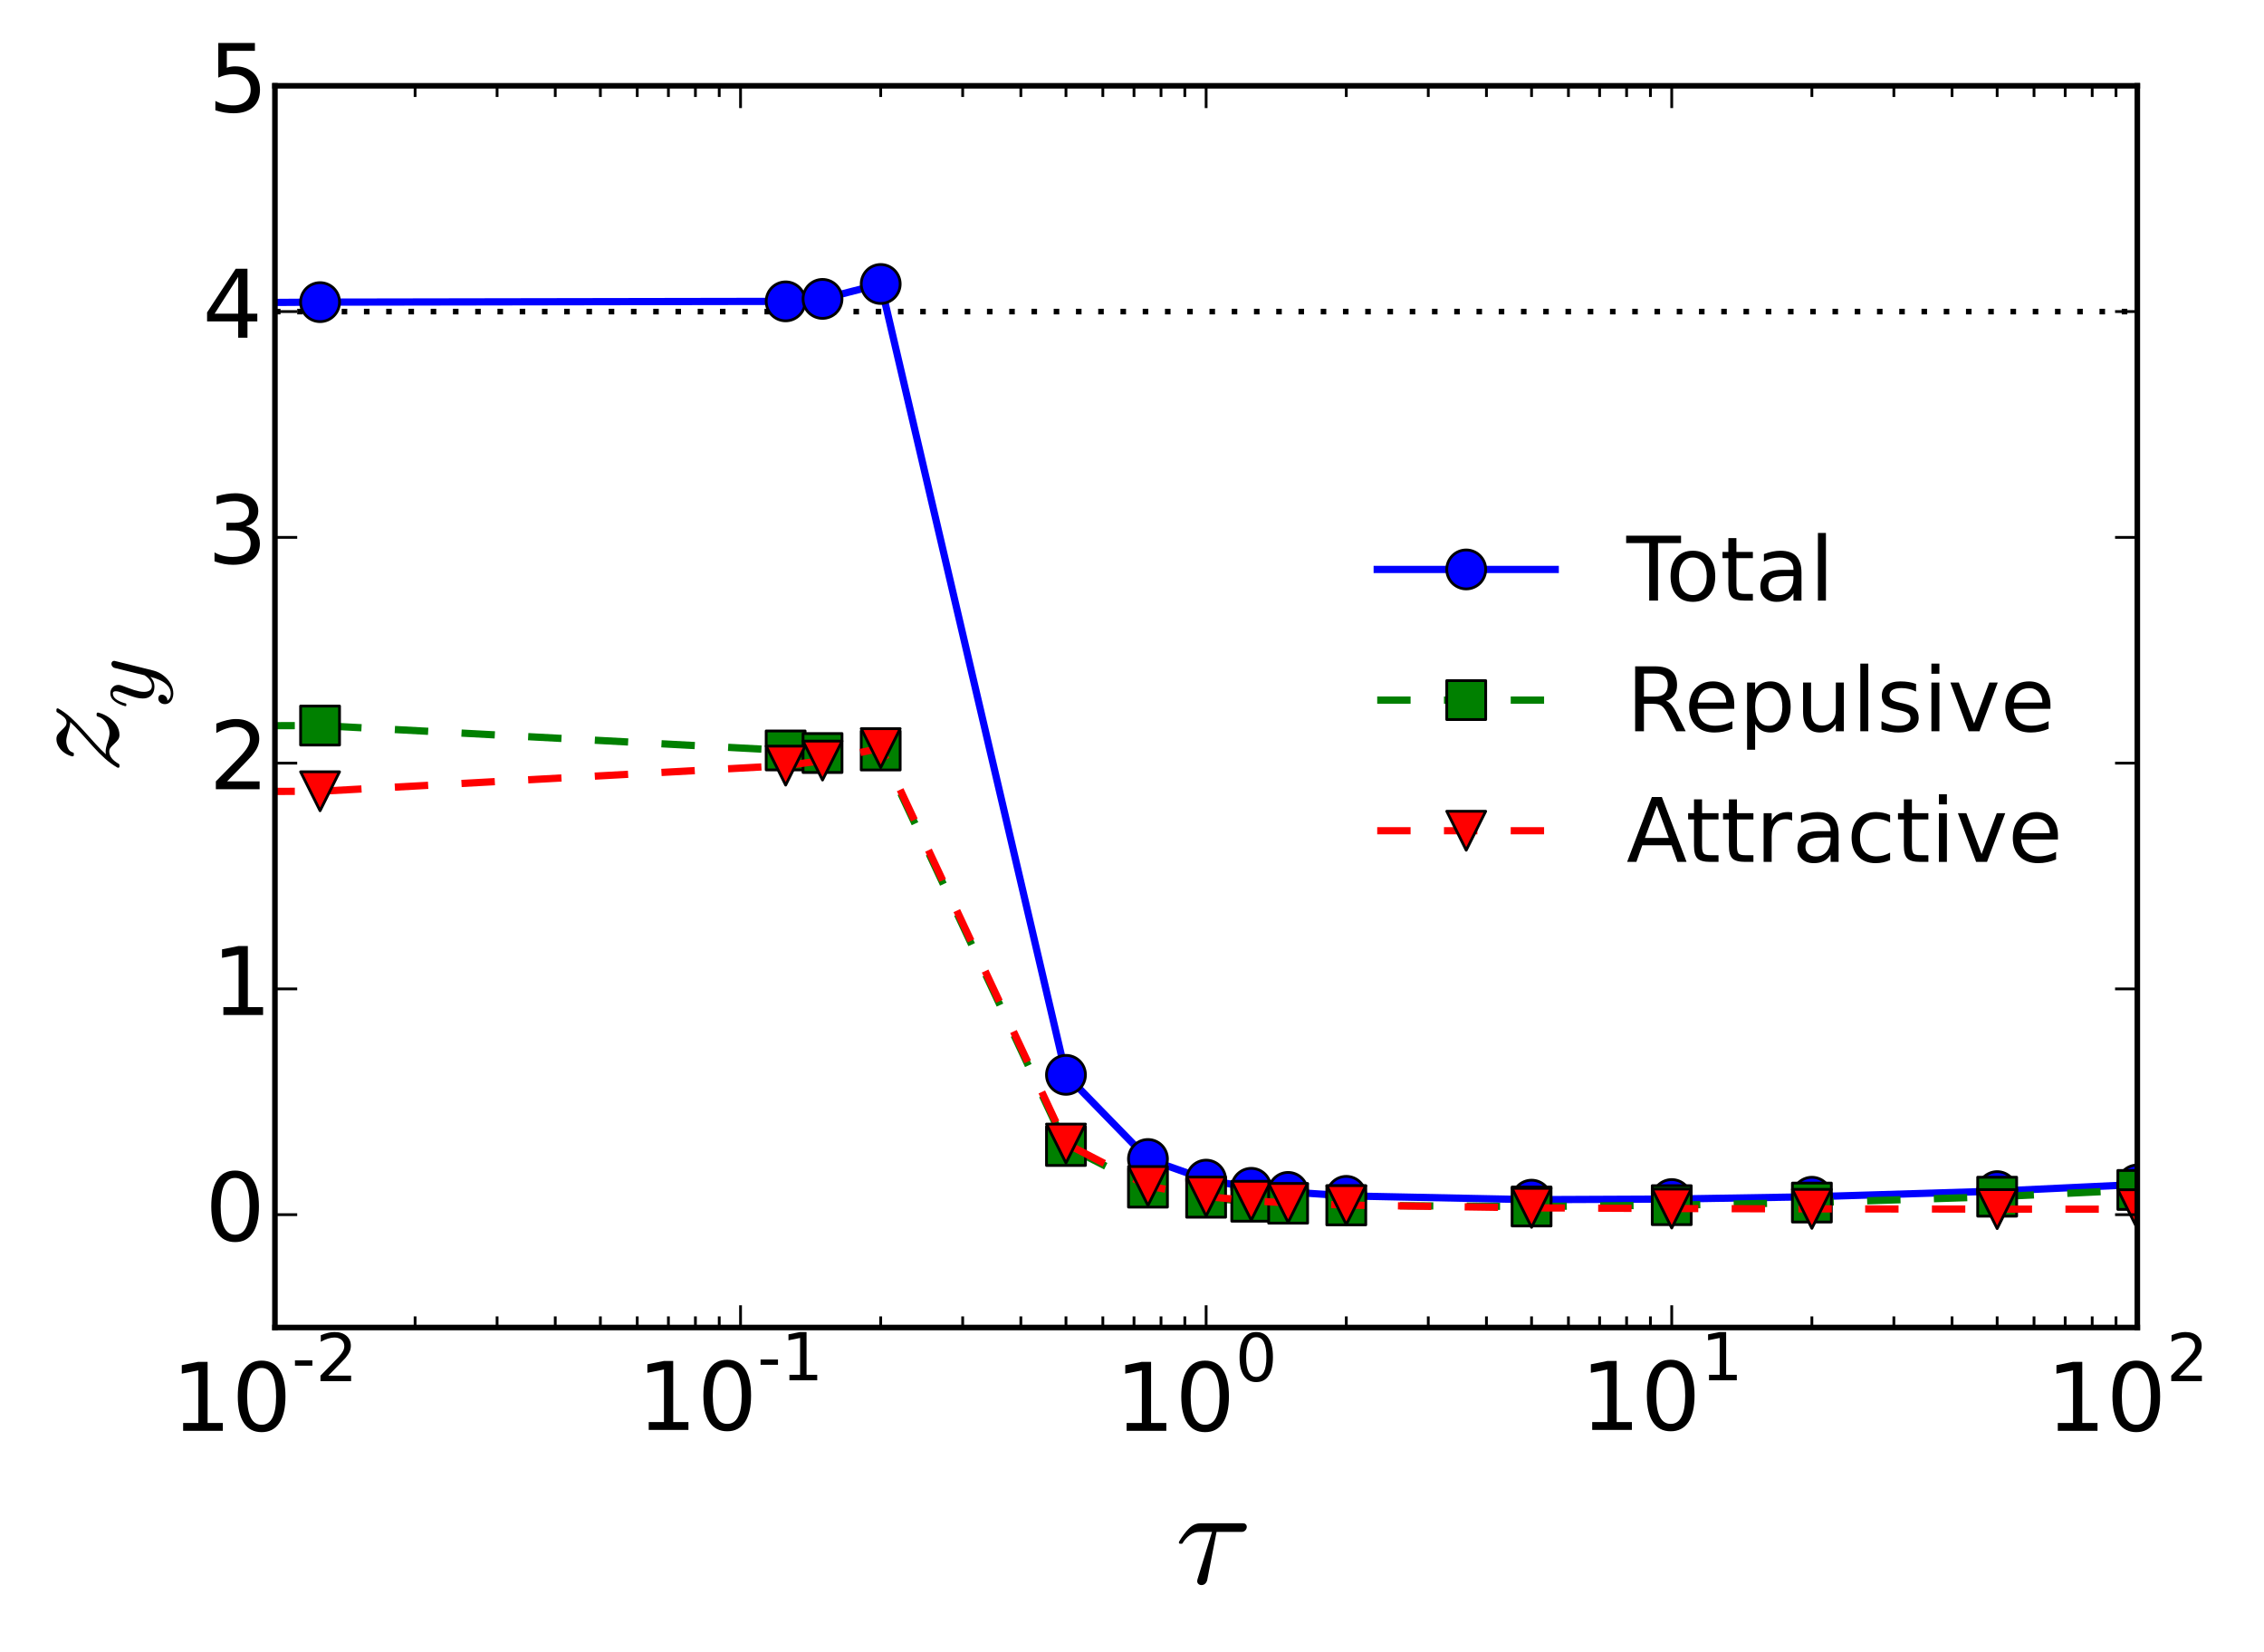 <?xml version="1.0" encoding="utf-8" standalone="no"?>
<!DOCTYPE svg PUBLIC "-//W3C//DTD SVG 1.1//EN"
  "http://www.w3.org/Graphics/SVG/1.1/DTD/svg11.dtd">
<!-- Created with matplotlib (http://matplotlib.org/) -->
<svg height="297pt" version="1.1" viewBox="0 0 407 297" width="407pt" xmlns="http://www.w3.org/2000/svg" xmlns:xlink="http://www.w3.org/1999/xlink">
 <defs>
  <style type="text/css">
*{stroke-linecap:butt;stroke-linejoin:round;}
  </style>
 </defs>
 <g id="figure_1">
  <g id="patch_1">
   <path d="
M0 297.212
L407.832 297.212
L407.832 0
L0 0
z
" style="fill:#ffffff;"/>
  </g>
  <g id="axes_1">
   <g id="patch_2">
    <path d="
M49.427 238.626
L384.227 238.626
L384.227 15.426
L49.427 15.426
z
" style="fill:#ffffff;"/>
   </g>
   <g id="line2d_1">
    <path clip-path="url(#pfadbe51b92)" d="
M49.427 56.008
L384.227 56.008" style="fill:none;stroke:#000000;stroke-dasharray:1,3;stroke-dashoffset:0.0;"/>
   </g>
   <g id="line2d_2">
    <path clip-path="url(#pfadbe51b92)" d="
M-24976.9 218.335
M-1 54.694
L57.538 54.31
L141.238 54.169
L147.865 53.728
L158.323 51.046
L191.63 193.203
L206.369 208.33
L216.827 212.038
L224.938 213.51
L231.565 214.245
L242.023 214.956
L275.33 215.64
L300.527 215.53
L325.723 215.116
L359.03 214.104
L384.227 212.913" style="fill:none;stroke:#0000ff;stroke-linecap:square;stroke-width:1.3;"/>
    <defs>
     <path d="
M0 3.5
C0.928 3.5 1.819 3.131 2.475 2.475
C3.131 1.819 3.5 0.928 3.5 0
C3.5 -0.928 3.131 -1.819 2.475 -2.475
C1.819 -3.131 0.928 -3.5 0 -3.5
C-0.928 -3.5 -1.819 -3.131 -2.475 -2.475
C-3.131 -1.819 -3.5 -0.928 -3.5 0
C-3.5 0.928 -3.131 1.819 -2.475 2.475
C-1.819 3.131 -0.928 3.5 0 3.5
z
" id="m348ec4e1ef" style="stroke:#000000;stroke-width:0.5;"/>
    </defs>
    <g clip-path="url(#pfadbe51b92)">
     <use style="fill:#0000ff;stroke:#000000;stroke-width:0.5;" x="-24976.873" xlink:href="#m348ec4e1ef" y="218.335"/>
     <use style="fill:#0000ff;stroke:#000000;stroke-width:0.5;" x="-1.0" xlink:href="#m348ec4e1ef" y="54.694"/>
     <use style="fill:#0000ff;stroke:#000000;stroke-width:0.5;" x="57.538" xlink:href="#m348ec4e1ef" y="54.31"/>
     <use style="fill:#0000ff;stroke:#000000;stroke-width:0.5;" x="141.238" xlink:href="#m348ec4e1ef" y="54.169"/>
     <use style="fill:#0000ff;stroke:#000000;stroke-width:0.5;" x="147.865" xlink:href="#m348ec4e1ef" y="53.728"/>
     <use style="fill:#0000ff;stroke:#000000;stroke-width:0.5;" x="158.323" xlink:href="#m348ec4e1ef" y="51.046"/>
     <use style="fill:#0000ff;stroke:#000000;stroke-width:0.5;" x="191.63" xlink:href="#m348ec4e1ef" y="193.203"/>
     <use style="fill:#0000ff;stroke:#000000;stroke-width:0.5;" x="206.369" xlink:href="#m348ec4e1ef" y="208.33"/>
     <use style="fill:#0000ff;stroke:#000000;stroke-width:0.5;" x="216.827" xlink:href="#m348ec4e1ef" y="212.038"/>
     <use style="fill:#0000ff;stroke:#000000;stroke-width:0.5;" x="224.938" xlink:href="#m348ec4e1ef" y="213.51"/>
     <use style="fill:#0000ff;stroke:#000000;stroke-width:0.5;" x="231.565" xlink:href="#m348ec4e1ef" y="214.245"/>
     <use style="fill:#0000ff;stroke:#000000;stroke-width:0.5;" x="242.023" xlink:href="#m348ec4e1ef" y="214.956"/>
     <use style="fill:#0000ff;stroke:#000000;stroke-width:0.5;" x="275.33" xlink:href="#m348ec4e1ef" y="215.64"/>
     <use style="fill:#0000ff;stroke:#000000;stroke-width:0.5;" x="300.527" xlink:href="#m348ec4e1ef" y="215.53"/>
     <use style="fill:#0000ff;stroke:#000000;stroke-width:0.5;" x="325.723" xlink:href="#m348ec4e1ef" y="215.116"/>
     <use style="fill:#0000ff;stroke:#000000;stroke-width:0.5;" x="359.03" xlink:href="#m348ec4e1ef" y="214.104"/>
     <use style="fill:#0000ff;stroke:#000000;stroke-width:0.5;" x="384.227" xlink:href="#m348ec4e1ef" y="212.913"/>
    </g>
   </g>
   <g id="line2d_3">
    <path clip-path="url(#pfadbe51b92)" d="
M-24976.9 218.335
M-1 130.62
L57.538 130.415
L141.238 134.886
L147.865 135.352
L158.323 134.905
L191.63 205.986
L206.369 213.478
L216.827 215.297
L224.938 216.011
L231.565 216.357
L242.023 216.675
L275.33 216.867
L300.527 216.629
L325.723 216.158
L359.03 215.103
L384.227 213.89" style="fill:none;stroke:#008000;stroke-dasharray:6,6;stroke-dashoffset:0.0;stroke-width:1.3;"/>
    <defs>
     <path d="
M-3.5 3.5
L3.5 3.5
L3.5 -3.5
L-3.5 -3.5
z
" id="m05fe2971df" style="stroke:#000000;stroke-linejoin:miter;stroke-width:0.5;"/>
    </defs>
    <g clip-path="url(#pfadbe51b92)">
     <use style="fill:#008000;stroke:#000000;stroke-linejoin:miter;stroke-width:0.5;" x="-24976.873" xlink:href="#m05fe2971df" y="218.335"/>
     <use style="fill:#008000;stroke:#000000;stroke-linejoin:miter;stroke-width:0.5;" x="-1.0" xlink:href="#m05fe2971df" y="130.62"/>
     <use style="fill:#008000;stroke:#000000;stroke-linejoin:miter;stroke-width:0.5;" x="57.538" xlink:href="#m05fe2971df" y="130.415"/>
     <use style="fill:#008000;stroke:#000000;stroke-linejoin:miter;stroke-width:0.5;" x="141.238" xlink:href="#m05fe2971df" y="134.886"/>
     <use style="fill:#008000;stroke:#000000;stroke-linejoin:miter;stroke-width:0.5;" x="147.865" xlink:href="#m05fe2971df" y="135.352"/>
     <use style="fill:#008000;stroke:#000000;stroke-linejoin:miter;stroke-width:0.5;" x="158.323" xlink:href="#m05fe2971df" y="134.905"/>
     <use style="fill:#008000;stroke:#000000;stroke-linejoin:miter;stroke-width:0.5;" x="191.63" xlink:href="#m05fe2971df" y="205.986"/>
     <use style="fill:#008000;stroke:#000000;stroke-linejoin:miter;stroke-width:0.5;" x="206.369" xlink:href="#m05fe2971df" y="213.478"/>
     <use style="fill:#008000;stroke:#000000;stroke-linejoin:miter;stroke-width:0.5;" x="216.827" xlink:href="#m05fe2971df" y="215.297"/>
     <use style="fill:#008000;stroke:#000000;stroke-linejoin:miter;stroke-width:0.5;" x="224.938" xlink:href="#m05fe2971df" y="216.011"/>
     <use style="fill:#008000;stroke:#000000;stroke-linejoin:miter;stroke-width:0.5;" x="231.565" xlink:href="#m05fe2971df" y="216.357"/>
     <use style="fill:#008000;stroke:#000000;stroke-linejoin:miter;stroke-width:0.5;" x="242.023" xlink:href="#m05fe2971df" y="216.675"/>
     <use style="fill:#008000;stroke:#000000;stroke-linejoin:miter;stroke-width:0.5;" x="275.33" xlink:href="#m05fe2971df" y="216.867"/>
     <use style="fill:#008000;stroke:#000000;stroke-linejoin:miter;stroke-width:0.5;" x="300.527" xlink:href="#m05fe2971df" y="216.629"/>
     <use style="fill:#008000;stroke:#000000;stroke-linejoin:miter;stroke-width:0.5;" x="325.723" xlink:href="#m05fe2971df" y="216.158"/>
     <use style="fill:#008000;stroke:#000000;stroke-linejoin:miter;stroke-width:0.5;" x="359.03" xlink:href="#m05fe2971df" y="215.103"/>
     <use style="fill:#008000;stroke:#000000;stroke-linejoin:miter;stroke-width:0.5;" x="384.227" xlink:href="#m05fe2971df" y="213.89"/>
    </g>
   </g>
   <g id="line2d_4">
    <path clip-path="url(#pfadbe51b92)" d="
M-24976.9 218.336
M-1 142.409
L57.538 142.231
L141.238 137.619
L147.865 136.712
L158.323 134.477
L191.63 205.553
L206.369 213.187
L216.827 215.076
L224.938 215.835
L231.565 216.224
L242.023 216.616
L275.33 217.109
L300.527 217.236
L325.723 217.294
L359.03 217.337
L384.227 217.358" style="fill:none;stroke:#ff0000;stroke-dasharray:6,6;stroke-dashoffset:0.0;stroke-width:1.3;"/>
    <defs>
     <path d="
M-4.28626e-16 3.5
L3.5 -3.5
L-3.5 -3.5
z
" id="m33b05d0458" style="stroke:#000000;stroke-linejoin:miter;stroke-width:0.5;"/>
    </defs>
    <g clip-path="url(#pfadbe51b92)">
     <use style="fill:#ff0000;stroke:#000000;stroke-linejoin:miter;stroke-width:0.5;" x="-24976.873" xlink:href="#m33b05d0458" y="218.336"/>
     <use style="fill:#ff0000;stroke:#000000;stroke-linejoin:miter;stroke-width:0.5;" x="-1.0" xlink:href="#m33b05d0458" y="142.409"/>
     <use style="fill:#ff0000;stroke:#000000;stroke-linejoin:miter;stroke-width:0.5;" x="57.538" xlink:href="#m33b05d0458" y="142.231"/>
     <use style="fill:#ff0000;stroke:#000000;stroke-linejoin:miter;stroke-width:0.5;" x="141.238" xlink:href="#m33b05d0458" y="137.619"/>
     <use style="fill:#ff0000;stroke:#000000;stroke-linejoin:miter;stroke-width:0.5;" x="147.865" xlink:href="#m33b05d0458" y="136.712"/>
     <use style="fill:#ff0000;stroke:#000000;stroke-linejoin:miter;stroke-width:0.5;" x="158.323" xlink:href="#m33b05d0458" y="134.477"/>
     <use style="fill:#ff0000;stroke:#000000;stroke-linejoin:miter;stroke-width:0.5;" x="191.63" xlink:href="#m33b05d0458" y="205.553"/>
     <use style="fill:#ff0000;stroke:#000000;stroke-linejoin:miter;stroke-width:0.5;" x="206.369" xlink:href="#m33b05d0458" y="213.187"/>
     <use style="fill:#ff0000;stroke:#000000;stroke-linejoin:miter;stroke-width:0.5;" x="216.827" xlink:href="#m33b05d0458" y="215.076"/>
     <use style="fill:#ff0000;stroke:#000000;stroke-linejoin:miter;stroke-width:0.5;" x="224.938" xlink:href="#m33b05d0458" y="215.835"/>
     <use style="fill:#ff0000;stroke:#000000;stroke-linejoin:miter;stroke-width:0.5;" x="231.565" xlink:href="#m33b05d0458" y="216.224"/>
     <use style="fill:#ff0000;stroke:#000000;stroke-linejoin:miter;stroke-width:0.5;" x="242.023" xlink:href="#m33b05d0458" y="216.616"/>
     <use style="fill:#ff0000;stroke:#000000;stroke-linejoin:miter;stroke-width:0.5;" x="275.33" xlink:href="#m33b05d0458" y="217.109"/>
     <use style="fill:#ff0000;stroke:#000000;stroke-linejoin:miter;stroke-width:0.5;" x="300.527" xlink:href="#m33b05d0458" y="217.236"/>
     <use style="fill:#ff0000;stroke:#000000;stroke-linejoin:miter;stroke-width:0.5;" x="325.723" xlink:href="#m33b05d0458" y="217.294"/>
     <use style="fill:#ff0000;stroke:#000000;stroke-linejoin:miter;stroke-width:0.5;" x="359.03" xlink:href="#m33b05d0458" y="217.337"/>
     <use style="fill:#ff0000;stroke:#000000;stroke-linejoin:miter;stroke-width:0.5;" x="384.227" xlink:href="#m33b05d0458" y="217.358"/>
    </g>
   </g>
   <g id="patch_3">
    <path d="
M49.427 15.426
L384.227 15.426" style="fill:none;stroke:#000000;stroke-linecap:square;stroke-linejoin:miter;"/>
   </g>
   <g id="patch_4">
    <path d="
M384.227 238.626
L384.227 15.426" style="fill:none;stroke:#000000;stroke-linecap:square;stroke-linejoin:miter;"/>
   </g>
   <g id="patch_5">
    <path d="
M49.427 238.626
L384.227 238.626" style="fill:none;stroke:#000000;stroke-linecap:square;stroke-linejoin:miter;"/>
   </g>
   <g id="patch_6">
    <path d="
M49.427 238.626
L49.427 15.426" style="fill:none;stroke:#000000;stroke-linecap:square;stroke-linejoin:miter;"/>
   </g>
   <g id="matplotlib.axis_1">
    <g id="xtick_1">
     <g id="line2d_5">
      <defs>
       <path d="
M0 0
L0 -4" id="m93b0483c22" style="stroke:#000000;stroke-width:0.5;"/>
      </defs>
      <g>
       <use style="stroke:#000000;stroke-width:0.5;" x="49.427" xlink:href="#m93b0483c22" y="238.626"/>
      </g>
     </g>
     <g id="line2d_6">
      <defs>
       <path d="
M0 0
L0 4" id="m741efc42ff" style="stroke:#000000;stroke-width:0.5;"/>
      </defs>
      <g>
       <use style="stroke:#000000;stroke-width:0.5;" x="49.427" xlink:href="#m741efc42ff" y="15.426"/>
      </g>
     </g>
     <g id="text_1">
      <!-- $\mathdefault{10^{-2}}$ -->
      <defs>
       <path d="
M19.188 8.297
L53.609 8.297
L53.609 0
L7.328 0
L7.328 8.297
Q12.938 14.109 22.625 23.891
Q32.328 33.688 34.812 36.531
Q39.547 41.844 41.422 45.531
Q43.312 49.219 43.312 52.781
Q43.312 58.594 39.234 62.25
Q35.156 65.922 28.609 65.922
Q23.969 65.922 18.812 64.312
Q13.672 62.703 7.812 59.422
L7.812 69.391
Q13.766 71.781 18.938 73
Q24.125 74.219 28.422 74.219
Q39.75 74.219 46.484 68.547
Q53.219 62.891 53.219 53.422
Q53.219 48.922 51.531 44.891
Q49.859 40.875 45.406 35.406
Q44.188 33.984 37.641 27.219
Q31.109 20.453 19.188 8.297" id="BitstreamVeraSans-Roman-32"/>
       <path d="
M31.781 66.406
Q24.172 66.406 20.328 58.906
Q16.5 51.422 16.5 36.375
Q16.5 21.391 20.328 13.891
Q24.172 6.391 31.781 6.391
Q39.453 6.391 43.281 13.891
Q47.125 21.391 47.125 36.375
Q47.125 51.422 43.281 58.906
Q39.453 66.406 31.781 66.406
M31.781 74.219
Q44.047 74.219 50.516 64.516
Q56.984 54.828 56.984 36.375
Q56.984 17.969 50.516 8.266
Q44.047 -1.422 31.781 -1.422
Q19.531 -1.422 13.062 8.266
Q6.594 17.969 6.594 36.375
Q6.594 54.828 13.062 64.516
Q19.531 74.219 31.781 74.219" id="BitstreamVeraSans-Roman-30"/>
       <path d="
M12.406 8.297
L28.516 8.297
L28.516 63.922
L10.984 60.406
L10.984 69.391
L28.422 72.906
L38.281 72.906
L38.281 8.297
L54.391 8.297
L54.391 0
L12.406 0
z
" id="BitstreamVeraSans-Roman-31"/>
       <path d="
M4.891 31.391
L31.203 31.391
L31.203 23.391
L4.891 23.391
z
" id="BitstreamVeraSans-Roman-2d"/>
      </defs>
      <g transform="translate(30.812 257.281)scale(0.17 -0.17)">
       <use transform="translate(0.0 0.547)" xlink:href="#BitstreamVeraSans-Roman-31"/>
       <use transform="translate(63.623 0.547)" xlink:href="#BitstreamVeraSans-Roman-30"/>
       <use transform="translate(127.246 53.047)scale(0.7)" xlink:href="#BitstreamVeraSans-Roman-2d"/>
       <use transform="translate(152.505 53.047)scale(0.7)" xlink:href="#BitstreamVeraSans-Roman-32"/>
      </g>
     </g>
    </g>
    <g id="xtick_2">
     <g id="line2d_7">
      <g>
       <use style="stroke:#000000;stroke-width:0.5;" x="133.127" xlink:href="#m93b0483c22" y="238.626"/>
      </g>
     </g>
     <g id="line2d_8">
      <g>
       <use style="stroke:#000000;stroke-width:0.5;" x="133.127" xlink:href="#m741efc42ff" y="15.426"/>
      </g>
     </g>
     <g id="text_2">
      <!-- $\mathdefault{10^{-1}}$ -->
      <g transform="translate(114.512 257.111)scale(0.17 -0.17)">
       <use transform="translate(0.0 0.466)" xlink:href="#BitstreamVeraSans-Roman-31"/>
       <use transform="translate(63.623 0.466)" xlink:href="#BitstreamVeraSans-Roman-30"/>
       <use transform="translate(127.246 52.966)scale(0.7)" xlink:href="#BitstreamVeraSans-Roman-2d"/>
       <use transform="translate(152.505 52.966)scale(0.7)" xlink:href="#BitstreamVeraSans-Roman-31"/>
      </g>
     </g>
    </g>
    <g id="xtick_3">
     <g id="line2d_9">
      <g>
       <use style="stroke:#000000;stroke-width:0.5;" x="216.827" xlink:href="#m93b0483c22" y="238.626"/>
      </g>
     </g>
     <g id="line2d_10">
      <g>
       <use style="stroke:#000000;stroke-width:0.5;" x="216.827" xlink:href="#m741efc42ff" y="15.426"/>
      </g>
     </g>
     <g id="text_3">
      <!-- $\mathdefault{10^{0}}$ -->
      <g transform="translate(200.422 257.281)scale(0.17 -0.17)">
       <use transform="translate(0.0 0.547)" xlink:href="#BitstreamVeraSans-Roman-31"/>
       <use transform="translate(63.623 0.547)" xlink:href="#BitstreamVeraSans-Roman-30"/>
       <use transform="translate(127.246 53.047)scale(0.7)" xlink:href="#BitstreamVeraSans-Roman-30"/>
      </g>
     </g>
    </g>
    <g id="xtick_4">
     <g id="line2d_11">
      <g>
       <use style="stroke:#000000;stroke-width:0.5;" x="300.527" xlink:href="#m93b0483c22" y="238.626"/>
      </g>
     </g>
     <g id="line2d_12">
      <g>
       <use style="stroke:#000000;stroke-width:0.5;" x="300.527" xlink:href="#m741efc42ff" y="15.426"/>
      </g>
     </g>
     <g id="text_4">
      <!-- $\mathdefault{10^{1}}$ -->
      <g transform="translate(284.122 257.111)scale(0.17 -0.17)">
       <use transform="translate(0.0 0.466)" xlink:href="#BitstreamVeraSans-Roman-31"/>
       <use transform="translate(63.623 0.466)" xlink:href="#BitstreamVeraSans-Roman-30"/>
       <use transform="translate(127.246 52.966)scale(0.7)" xlink:href="#BitstreamVeraSans-Roman-31"/>
      </g>
     </g>
    </g>
    <g id="xtick_5">
     <g id="line2d_13">
      <g>
       <use style="stroke:#000000;stroke-width:0.5;" x="384.227" xlink:href="#m93b0483c22" y="238.626"/>
      </g>
     </g>
     <g id="line2d_14">
      <g>
       <use style="stroke:#000000;stroke-width:0.5;" x="384.227" xlink:href="#m741efc42ff" y="15.426"/>
      </g>
     </g>
     <g id="text_5">
      <!-- $\mathdefault{10^{2}}$ -->
      <g transform="translate(367.822 257.281)scale(0.17 -0.17)">
       <use transform="translate(0.0 0.547)" xlink:href="#BitstreamVeraSans-Roman-31"/>
       <use transform="translate(63.623 0.547)" xlink:href="#BitstreamVeraSans-Roman-30"/>
       <use transform="translate(127.246 53.047)scale(0.7)" xlink:href="#BitstreamVeraSans-Roman-32"/>
      </g>
     </g>
    </g>
    <g id="xtick_6">
     <g id="line2d_15">
      <defs>
       <path d="
M0 0
L0 -2" id="m177f7580d0" style="stroke:#000000;stroke-width:0.5;"/>
      </defs>
      <g>
       <use style="stroke:#000000;stroke-width:0.5;" x="74.623" xlink:href="#m177f7580d0" y="238.626"/>
      </g>
     </g>
     <g id="line2d_16">
      <defs>
       <path d="
M0 0
L0 2" id="m5284c7e2a0" style="stroke:#000000;stroke-width:0.5;"/>
      </defs>
      <g>
       <use style="stroke:#000000;stroke-width:0.5;" x="74.623" xlink:href="#m5284c7e2a0" y="15.426"/>
      </g>
     </g>
    </g>
    <g id="xtick_7">
     <g id="line2d_17">
      <g>
       <use style="stroke:#000000;stroke-width:0.5;" x="89.362" xlink:href="#m177f7580d0" y="238.626"/>
      </g>
     </g>
     <g id="line2d_18">
      <g>
       <use style="stroke:#000000;stroke-width:0.5;" x="89.362" xlink:href="#m5284c7e2a0" y="15.426"/>
      </g>
     </g>
    </g>
    <g id="xtick_8">
     <g id="line2d_19">
      <g>
       <use style="stroke:#000000;stroke-width:0.5;" x="99.819" xlink:href="#m177f7580d0" y="238.626"/>
      </g>
     </g>
     <g id="line2d_20">
      <g>
       <use style="stroke:#000000;stroke-width:0.5;" x="99.819" xlink:href="#m5284c7e2a0" y="15.426"/>
      </g>
     </g>
    </g>
    <g id="xtick_9">
     <g id="line2d_21">
      <g>
       <use style="stroke:#000000;stroke-width:0.5;" x="107.93" xlink:href="#m177f7580d0" y="238.626"/>
      </g>
     </g>
     <g id="line2d_22">
      <g>
       <use style="stroke:#000000;stroke-width:0.5;" x="107.93" xlink:href="#m5284c7e2a0" y="15.426"/>
      </g>
     </g>
    </g>
    <g id="xtick_10">
     <g id="line2d_23">
      <g>
       <use style="stroke:#000000;stroke-width:0.5;" x="114.558" xlink:href="#m177f7580d0" y="238.626"/>
      </g>
     </g>
     <g id="line2d_24">
      <g>
       <use style="stroke:#000000;stroke-width:0.5;" x="114.558" xlink:href="#m5284c7e2a0" y="15.426"/>
      </g>
     </g>
    </g>
    <g id="xtick_11">
     <g id="line2d_25">
      <g>
       <use style="stroke:#000000;stroke-width:0.5;" x="120.161" xlink:href="#m177f7580d0" y="238.626"/>
      </g>
     </g>
     <g id="line2d_26">
      <g>
       <use style="stroke:#000000;stroke-width:0.5;" x="120.161" xlink:href="#m5284c7e2a0" y="15.426"/>
      </g>
     </g>
    </g>
    <g id="xtick_12">
     <g id="line2d_27">
      <g>
       <use style="stroke:#000000;stroke-width:0.5;" x="125.015" xlink:href="#m177f7580d0" y="238.626"/>
      </g>
     </g>
     <g id="line2d_28">
      <g>
       <use style="stroke:#000000;stroke-width:0.5;" x="125.015" xlink:href="#m5284c7e2a0" y="15.426"/>
      </g>
     </g>
    </g>
    <g id="xtick_13">
     <g id="line2d_29">
      <g>
       <use style="stroke:#000000;stroke-width:0.5;" x="129.297" xlink:href="#m177f7580d0" y="238.626"/>
      </g>
     </g>
     <g id="line2d_30">
      <g>
       <use style="stroke:#000000;stroke-width:0.5;" x="129.297" xlink:href="#m5284c7e2a0" y="15.426"/>
      </g>
     </g>
    </g>
    <g id="xtick_14">
     <g id="line2d_31">
      <g>
       <use style="stroke:#000000;stroke-width:0.5;" x="158.323" xlink:href="#m177f7580d0" y="238.626"/>
      </g>
     </g>
     <g id="line2d_32">
      <g>
       <use style="stroke:#000000;stroke-width:0.5;" x="158.323" xlink:href="#m5284c7e2a0" y="15.426"/>
      </g>
     </g>
    </g>
    <g id="xtick_15">
     <g id="line2d_33">
      <g>
       <use style="stroke:#000000;stroke-width:0.5;" x="173.062" xlink:href="#m177f7580d0" y="238.626"/>
      </g>
     </g>
     <g id="line2d_34">
      <g>
       <use style="stroke:#000000;stroke-width:0.5;" x="173.062" xlink:href="#m5284c7e2a0" y="15.426"/>
      </g>
     </g>
    </g>
    <g id="xtick_16">
     <g id="line2d_35">
      <g>
       <use style="stroke:#000000;stroke-width:0.5;" x="183.519" xlink:href="#m177f7580d0" y="238.626"/>
      </g>
     </g>
     <g id="line2d_36">
      <g>
       <use style="stroke:#000000;stroke-width:0.5;" x="183.519" xlink:href="#m5284c7e2a0" y="15.426"/>
      </g>
     </g>
    </g>
    <g id="xtick_17">
     <g id="line2d_37">
      <g>
       <use style="stroke:#000000;stroke-width:0.5;" x="191.63" xlink:href="#m177f7580d0" y="238.626"/>
      </g>
     </g>
     <g id="line2d_38">
      <g>
       <use style="stroke:#000000;stroke-width:0.5;" x="191.63" xlink:href="#m5284c7e2a0" y="15.426"/>
      </g>
     </g>
    </g>
    <g id="xtick_18">
     <g id="line2d_39">
      <g>
       <use style="stroke:#000000;stroke-width:0.5;" x="198.258" xlink:href="#m177f7580d0" y="238.626"/>
      </g>
     </g>
     <g id="line2d_40">
      <g>
       <use style="stroke:#000000;stroke-width:0.5;" x="198.258" xlink:href="#m5284c7e2a0" y="15.426"/>
      </g>
     </g>
    </g>
    <g id="xtick_19">
     <g id="line2d_41">
      <g>
       <use style="stroke:#000000;stroke-width:0.5;" x="203.861" xlink:href="#m177f7580d0" y="238.626"/>
      </g>
     </g>
     <g id="line2d_42">
      <g>
       <use style="stroke:#000000;stroke-width:0.5;" x="203.861" xlink:href="#m5284c7e2a0" y="15.426"/>
      </g>
     </g>
    </g>
    <g id="xtick_20">
     <g id="line2d_43">
      <g>
       <use style="stroke:#000000;stroke-width:0.5;" x="208.715" xlink:href="#m177f7580d0" y="238.626"/>
      </g>
     </g>
     <g id="line2d_44">
      <g>
       <use style="stroke:#000000;stroke-width:0.5;" x="208.715" xlink:href="#m5284c7e2a0" y="15.426"/>
      </g>
     </g>
    </g>
    <g id="xtick_21">
     <g id="line2d_45">
      <g>
       <use style="stroke:#000000;stroke-width:0.5;" x="212.997" xlink:href="#m177f7580d0" y="238.626"/>
      </g>
     </g>
     <g id="line2d_46">
      <g>
       <use style="stroke:#000000;stroke-width:0.5;" x="212.997" xlink:href="#m5284c7e2a0" y="15.426"/>
      </g>
     </g>
    </g>
    <g id="xtick_22">
     <g id="line2d_47">
      <g>
       <use style="stroke:#000000;stroke-width:0.5;" x="242.023" xlink:href="#m177f7580d0" y="238.626"/>
      </g>
     </g>
     <g id="line2d_48">
      <g>
       <use style="stroke:#000000;stroke-width:0.5;" x="242.023" xlink:href="#m5284c7e2a0" y="15.426"/>
      </g>
     </g>
    </g>
    <g id="xtick_23">
     <g id="line2d_49">
      <g>
       <use style="stroke:#000000;stroke-width:0.5;" x="256.762" xlink:href="#m177f7580d0" y="238.626"/>
      </g>
     </g>
     <g id="line2d_50">
      <g>
       <use style="stroke:#000000;stroke-width:0.5;" x="256.762" xlink:href="#m5284c7e2a0" y="15.426"/>
      </g>
     </g>
    </g>
    <g id="xtick_24">
     <g id="line2d_51">
      <g>
       <use style="stroke:#000000;stroke-width:0.5;" x="267.219" xlink:href="#m177f7580d0" y="238.626"/>
      </g>
     </g>
     <g id="line2d_52">
      <g>
       <use style="stroke:#000000;stroke-width:0.5;" x="267.219" xlink:href="#m5284c7e2a0" y="15.426"/>
      </g>
     </g>
    </g>
    <g id="xtick_25">
     <g id="line2d_53">
      <g>
       <use style="stroke:#000000;stroke-width:0.5;" x="275.33" xlink:href="#m177f7580d0" y="238.626"/>
      </g>
     </g>
     <g id="line2d_54">
      <g>
       <use style="stroke:#000000;stroke-width:0.5;" x="275.33" xlink:href="#m5284c7e2a0" y="15.426"/>
      </g>
     </g>
    </g>
    <g id="xtick_26">
     <g id="line2d_55">
      <g>
       <use style="stroke:#000000;stroke-width:0.5;" x="281.958" xlink:href="#m177f7580d0" y="238.626"/>
      </g>
     </g>
     <g id="line2d_56">
      <g>
       <use style="stroke:#000000;stroke-width:0.5;" x="281.958" xlink:href="#m5284c7e2a0" y="15.426"/>
      </g>
     </g>
    </g>
    <g id="xtick_27">
     <g id="line2d_57">
      <g>
       <use style="stroke:#000000;stroke-width:0.5;" x="287.561" xlink:href="#m177f7580d0" y="238.626"/>
      </g>
     </g>
     <g id="line2d_58">
      <g>
       <use style="stroke:#000000;stroke-width:0.5;" x="287.561" xlink:href="#m5284c7e2a0" y="15.426"/>
      </g>
     </g>
    </g>
    <g id="xtick_28">
     <g id="line2d_59">
      <g>
       <use style="stroke:#000000;stroke-width:0.5;" x="292.415" xlink:href="#m177f7580d0" y="238.626"/>
      </g>
     </g>
     <g id="line2d_60">
      <g>
       <use style="stroke:#000000;stroke-width:0.5;" x="292.415" xlink:href="#m5284c7e2a0" y="15.426"/>
      </g>
     </g>
    </g>
    <g id="xtick_29">
     <g id="line2d_61">
      <g>
       <use style="stroke:#000000;stroke-width:0.5;" x="296.697" xlink:href="#m177f7580d0" y="238.626"/>
      </g>
     </g>
     <g id="line2d_62">
      <g>
       <use style="stroke:#000000;stroke-width:0.5;" x="296.697" xlink:href="#m5284c7e2a0" y="15.426"/>
      </g>
     </g>
    </g>
    <g id="xtick_30">
     <g id="line2d_63">
      <g>
       <use style="stroke:#000000;stroke-width:0.5;" x="325.723" xlink:href="#m177f7580d0" y="238.626"/>
      </g>
     </g>
     <g id="line2d_64">
      <g>
       <use style="stroke:#000000;stroke-width:0.5;" x="325.723" xlink:href="#m5284c7e2a0" y="15.426"/>
      </g>
     </g>
    </g>
    <g id="xtick_31">
     <g id="line2d_65">
      <g>
       <use style="stroke:#000000;stroke-width:0.5;" x="340.462" xlink:href="#m177f7580d0" y="238.626"/>
      </g>
     </g>
     <g id="line2d_66">
      <g>
       <use style="stroke:#000000;stroke-width:0.5;" x="340.462" xlink:href="#m5284c7e2a0" y="15.426"/>
      </g>
     </g>
    </g>
    <g id="xtick_32">
     <g id="line2d_67">
      <g>
       <use style="stroke:#000000;stroke-width:0.5;" x="350.919" xlink:href="#m177f7580d0" y="238.626"/>
      </g>
     </g>
     <g id="line2d_68">
      <g>
       <use style="stroke:#000000;stroke-width:0.5;" x="350.919" xlink:href="#m5284c7e2a0" y="15.426"/>
      </g>
     </g>
    </g>
    <g id="xtick_33">
     <g id="line2d_69">
      <g>
       <use style="stroke:#000000;stroke-width:0.5;" x="359.03" xlink:href="#m177f7580d0" y="238.626"/>
      </g>
     </g>
     <g id="line2d_70">
      <g>
       <use style="stroke:#000000;stroke-width:0.5;" x="359.03" xlink:href="#m5284c7e2a0" y="15.426"/>
      </g>
     </g>
    </g>
    <g id="xtick_34">
     <g id="line2d_71">
      <g>
       <use style="stroke:#000000;stroke-width:0.5;" x="365.658" xlink:href="#m177f7580d0" y="238.626"/>
      </g>
     </g>
     <g id="line2d_72">
      <g>
       <use style="stroke:#000000;stroke-width:0.5;" x="365.658" xlink:href="#m5284c7e2a0" y="15.426"/>
      </g>
     </g>
    </g>
    <g id="xtick_35">
     <g id="line2d_73">
      <g>
       <use style="stroke:#000000;stroke-width:0.5;" x="371.261" xlink:href="#m177f7580d0" y="238.626"/>
      </g>
     </g>
     <g id="line2d_74">
      <g>
       <use style="stroke:#000000;stroke-width:0.5;" x="371.261" xlink:href="#m5284c7e2a0" y="15.426"/>
      </g>
     </g>
    </g>
    <g id="xtick_36">
     <g id="line2d_75">
      <g>
       <use style="stroke:#000000;stroke-width:0.5;" x="376.115" xlink:href="#m177f7580d0" y="238.626"/>
      </g>
     </g>
     <g id="line2d_76">
      <g>
       <use style="stroke:#000000;stroke-width:0.5;" x="376.115" xlink:href="#m5284c7e2a0" y="15.426"/>
      </g>
     </g>
    </g>
    <g id="xtick_37">
     <g id="line2d_77">
      <g>
       <use style="stroke:#000000;stroke-width:0.5;" x="380.397" xlink:href="#m177f7580d0" y="238.626"/>
      </g>
     </g>
     <g id="line2d_78">
      <g>
       <use style="stroke:#000000;stroke-width:0.5;" x="380.397" xlink:href="#m5284c7e2a0" y="15.426"/>
      </g>
     </g>
    </g>
    <g id="text_6">
     <!-- $\tau$ -->
     <defs>
      <path d="
M15.578 1.516
Q15.578 2.203 15.719 2.594
L26.219 36.922
L17.188 36.922
Q13.531 36.922 10.344 34.625
Q7.172 32.328 5.078 28.812
Q4.891 28.422 4.5 28.422
L3.328 28.422
Q2.391 28.422 2.391 29.391
Q2.391 29.594 2.594 29.984
Q5.859 35.547 9.594 39.328
Q13.328 43.109 18.016 43.109
L48.688 43.109
Q49.75 43.109 50.484 42.375
Q51.219 41.656 51.219 40.578
Q51.219 39.109 50.172 38.016
Q49.125 36.922 47.609 36.922
L29.5 36.922
L22.797 2.391
Q22.406 0.781 21.328 -0.266
Q20.266 -1.312 18.609 -1.312
Q17.328 -1.312 16.453 -0.5
Q15.578 0.297 15.578 1.516" id="Cmmi10-bf"/>
     </defs>
     <g transform="translate(211.327 284.812)scale(0.25 -0.25)">
      <use transform="translate(0.0 0.891)" xlink:href="#Cmmi10-bf"/>
     </g>
    </g>
   </g>
   <g id="matplotlib.axis_2">
    <g id="ytick_1">
     <g id="line2d_79">
      <defs>
       <path d="
M0 0
L4 0" id="m728421d6d4" style="stroke:#000000;stroke-width:0.5;"/>
      </defs>
      <g>
       <use style="stroke:#000000;stroke-width:0.5;" x="49.427" xlink:href="#m728421d6d4" y="218.335"/>
      </g>
     </g>
     <g id="line2d_80">
      <defs>
       <path d="
M0 0
L-4 0" id="mcb0005524f" style="stroke:#000000;stroke-width:0.5;"/>
      </defs>
      <g>
       <use style="stroke:#000000;stroke-width:0.5;" x="384.227" xlink:href="#mcb0005524f" y="218.335"/>
      </g>
     </g>
     <g id="text_7">
      <!-- 0 -->
      <g transform="translate(36.86 223.026)scale(0.17 -0.17)">
       <use xlink:href="#BitstreamVeraSans-Roman-30"/>
      </g>
     </g>
    </g>
    <g id="ytick_2">
     <g id="line2d_81">
      <g>
       <use style="stroke:#000000;stroke-width:0.5;" x="49.427" xlink:href="#m728421d6d4" y="177.754"/>
      </g>
     </g>
     <g id="line2d_82">
      <g>
       <use style="stroke:#000000;stroke-width:0.5;" x="384.227" xlink:href="#mcb0005524f" y="177.754"/>
      </g>
     </g>
     <g id="text_8">
      <!-- 1 -->
      <g transform="translate(38.047 182.445)scale(0.17 -0.17)">
       <use xlink:href="#BitstreamVeraSans-Roman-31"/>
      </g>
     </g>
    </g>
    <g id="ytick_3">
     <g id="line2d_83">
      <g>
       <use style="stroke:#000000;stroke-width:0.5;" x="49.427" xlink:href="#m728421d6d4" y="137.172"/>
      </g>
     </g>
     <g id="line2d_84">
      <g>
       <use style="stroke:#000000;stroke-width:0.5;" x="384.227" xlink:href="#mcb0005524f" y="137.172"/>
      </g>
     </g>
     <g id="text_9">
      <!-- 2 -->
      <g transform="translate(37.559 141.863)scale(0.17 -0.17)">
       <use xlink:href="#BitstreamVeraSans-Roman-32"/>
      </g>
     </g>
    </g>
    <g id="ytick_4">
     <g id="line2d_85">
      <g>
       <use style="stroke:#000000;stroke-width:0.5;" x="49.427" xlink:href="#m728421d6d4" y="96.59"/>
      </g>
     </g>
     <g id="line2d_86">
      <g>
       <use style="stroke:#000000;stroke-width:0.5;" x="384.227" xlink:href="#mcb0005524f" y="96.59"/>
      </g>
     </g>
     <g id="text_10">
      <!-- 3 -->
      <defs>
       <path d="
M40.578 39.312
Q47.656 37.797 51.625 33
Q55.609 28.219 55.609 21.188
Q55.609 10.406 48.188 4.484
Q40.766 -1.422 27.094 -1.422
Q22.516 -1.422 17.656 -0.516
Q12.797 0.391 7.625 2.203
L7.625 11.719
Q11.719 9.328 16.594 8.109
Q21.484 6.891 26.812 6.891
Q36.078 6.891 40.938 10.547
Q45.797 14.203 45.797 21.188
Q45.797 27.641 41.281 31.266
Q36.766 34.906 28.719 34.906
L20.219 34.906
L20.219 43.016
L29.109 43.016
Q36.375 43.016 40.234 45.922
Q44.094 48.828 44.094 54.297
Q44.094 59.906 40.109 62.906
Q36.141 65.922 28.719 65.922
Q24.656 65.922 20.016 65.031
Q15.375 64.156 9.812 62.312
L9.812 71.094
Q15.438 72.656 20.344 73.438
Q25.25 74.219 29.594 74.219
Q40.828 74.219 47.359 69.109
Q53.906 64.016 53.906 55.328
Q53.906 49.266 50.438 45.094
Q46.969 40.922 40.578 39.312" id="BitstreamVeraSans-Roman-33"/>
      </defs>
      <g transform="translate(37.269 101.281)scale(0.17 -0.17)">
       <use xlink:href="#BitstreamVeraSans-Roman-33"/>
      </g>
     </g>
    </g>
    <g id="ytick_5">
     <g id="line2d_87">
      <g>
       <use style="stroke:#000000;stroke-width:0.5;" x="49.427" xlink:href="#m728421d6d4" y="56.008"/>
      </g>
     </g>
     <g id="line2d_88">
      <g>
       <use style="stroke:#000000;stroke-width:0.5;" x="384.227" xlink:href="#mcb0005524f" y="56.008"/>
      </g>
     </g>
     <g id="text_11">
      <!-- 4 -->
      <defs>
       <path d="
M37.797 64.312
L12.891 25.391
L37.797 25.391
z

M35.203 72.906
L47.609 72.906
L47.609 25.391
L58.016 25.391
L58.016 17.188
L47.609 17.188
L47.609 0
L37.797 0
L37.797 17.188
L4.891 17.188
L4.891 26.703
z
" id="BitstreamVeraSans-Roman-34"/>
      </defs>
      <g transform="translate(36.395 60.699)scale(0.17 -0.17)">
       <use xlink:href="#BitstreamVeraSans-Roman-34"/>
      </g>
     </g>
    </g>
    <g id="ytick_6">
     <g id="line2d_89">
      <g>
       <use style="stroke:#000000;stroke-width:0.5;" x="49.427" xlink:href="#m728421d6d4" y="15.426"/>
      </g>
     </g>
     <g id="line2d_90">
      <g>
       <use style="stroke:#000000;stroke-width:0.5;" x="384.227" xlink:href="#mcb0005524f" y="15.426"/>
      </g>
     </g>
     <g id="text_12">
      <!-- 5 -->
      <defs>
       <path d="
M10.797 72.906
L49.516 72.906
L49.516 64.594
L19.828 64.594
L19.828 46.734
Q21.969 47.469 24.109 47.828
Q26.266 48.188 28.422 48.188
Q40.625 48.188 47.75 41.5
Q54.891 34.812 54.891 23.391
Q54.891 11.625 47.562 5.094
Q40.234 -1.422 26.906 -1.422
Q22.312 -1.422 17.547 -0.641
Q12.797 0.141 7.719 1.703
L7.719 11.625
Q12.109 9.234 16.797 8.062
Q21.484 6.891 26.703 6.891
Q35.156 6.891 40.078 11.328
Q45.016 15.766 45.016 23.391
Q45.016 31 40.078 35.438
Q35.156 39.891 26.703 39.891
Q22.75 39.891 18.812 39.016
Q14.891 38.141 10.797 36.281
z
" id="BitstreamVeraSans-Roman-35"/>
      </defs>
      <g transform="translate(37.407 20.117)scale(0.17 -0.17)">
       <use xlink:href="#BitstreamVeraSans-Roman-35"/>
      </g>
     </g>
    </g>
    <g id="text_13">
     <!-- $z_y$ -->
     <defs>
      <path d="
M4.891 -1.125
Q4.109 -1.125 4.109 -0.203
Q4.109 0.297 4.297 0.484
Q6.984 5.125 10.766 9.344
Q14.547 13.578 19.359 17.891
Q24.172 22.219 29.031 26.562
Q33.891 30.906 36.922 34.281
L36.531 34.281
Q34.328 34.281 30.078 35.688
Q25.828 37.109 23.391 37.109
Q20.75 37.109 18.25 35.953
Q15.766 34.812 15.094 32.422
Q14.938 31.688 14.312 31.688
L13.094 31.688
Q12.312 31.688 12.312 32.719
L12.312 33.016
Q13.094 35.938 14.875 38.469
Q16.656 41.016 19.266 42.594
Q21.875 44.188 24.703 44.188
Q26.703 44.188 28.016 43.281
Q29.344 42.391 31.094 40.484
Q32.859 38.578 33.953 37.75
Q35.062 36.922 36.719 36.922
Q38.922 36.922 40.656 38.922
Q42.391 40.922 44.094 43.891
Q44.391 44.188 44.828 44.188
L46 44.188
Q46.344 44.188 46.562 43.938
Q46.781 43.703 46.781 43.312
Q46.781 42.969 46.578 42.672
Q43.891 38.031 40.297 34
Q36.719 29.984 30.922 24.781
Q25.141 19.578 21.156 15.984
Q17.188 12.406 13.719 8.594
Q14.5 8.797 15.828 8.797
Q18.266 8.797 22.484 7.391
Q26.703 6 29 6
Q31.5 6 34.031 7.078
Q36.578 8.156 38.422 10.109
Q40.281 12.062 40.922 14.594
Q41.156 15.281 41.703 15.281
L42.922 15.281
Q43.312 15.281 43.547 14.969
Q43.797 14.656 43.797 14.312
Q43.797 14.203 43.703 14.016
Q42.781 10.203 40.484 6.766
Q38.188 3.328 34.844 1.094
Q31.5 -1.125 27.688 -1.125
Q25.781 -1.125 24.453 -0.234
Q23.141 0.641 21.359 2.562
Q19.578 4.5 18.453 5.344
Q17.328 6.203 15.719 6.203
Q10.75 6.203 6.781 -0.781
Q6.453 -1.125 6.109 -1.125
z
" id="Cmmi10-7a"/>
      <path d="
M8.406 -14.312
Q10.5 -17.922 15.719 -17.922
Q20.453 -17.922 23.922 -14.594
Q27.391 -11.281 29.516 -6.562
Q31.641 -1.859 32.812 3.078
Q28.375 -1.125 23.188 -1.125
Q19.234 -1.125 16.453 0.234
Q13.672 1.609 12.125 4.312
Q10.594 7.031 10.594 10.891
Q10.594 14.156 11.469 17.594
Q12.359 21.047 13.938 25.266
Q15.531 29.5 16.703 32.625
Q18.016 36.281 18.016 38.625
Q18.016 41.609 15.828 41.609
Q11.859 41.609 9.297 37.531
Q6.734 33.453 5.516 28.422
Q5.328 27.781 4.688 27.781
L3.516 27.781
Q2.688 27.781 2.688 28.719
L2.688 29
Q4.297 34.969 7.609 39.578
Q10.938 44.188 16.016 44.188
Q19.578 44.188 22.047 41.844
Q24.516 39.5 24.516 35.891
Q24.516 34.031 23.688 31.984
Q23.25 30.766 21.688 26.656
Q20.125 22.562 19.281 19.875
Q18.453 17.188 17.922 14.594
Q17.391 12.016 17.391 9.422
Q17.391 6.109 18.797 3.812
Q20.219 1.516 23.297 1.516
Q29.5 1.516 34.422 9.078
L42 39.891
Q42.328 41.219 43.547 42.156
Q44.781 43.109 46.188 43.109
Q47.406 43.109 48.312 42.328
Q49.219 41.547 49.219 40.281
Q49.219 39.703 49.125 39.5
L39.203 -0.297
Q37.891 -5.422 34.375 -10.109
Q30.859 -14.797 25.906 -17.656
Q20.953 -20.516 15.578 -20.516
Q12.984 -20.516 10.438 -19.5
Q7.906 -18.5 6.344 -16.5
Q4.781 -14.5 4.781 -11.812
Q4.781 -9.078 6.391 -7.078
Q8.016 -5.078 10.688 -5.078
Q12.312 -5.078 13.406 -6.078
Q14.5 -7.078 14.5 -8.688
Q14.5 -10.984 12.781 -12.688
Q11.078 -14.406 8.797 -14.406
Q8.688 -14.359 8.594 -14.328
Q8.5 -14.312 8.406 -14.312" id="Cmmi10-79"/>
     </defs>
     <g transform="translate(21.395 139.026)rotate(-90.0)scale(0.25 -0.25)">
      <use transform="translate(0.0 0.812)" xlink:href="#Cmmi10-7a"/>
      <use transform="translate(46.484 -24.697)scale(0.7)" xlink:href="#Cmmi10-79"/>
     </g>
    </g>
   </g>
   <g id="legend_1">
    <g id="line2d_91">
     <path d="
M247.582 102.356
L279.582 102.356" style="fill:none;stroke:#0000ff;stroke-linecap:square;stroke-width:1.3;"/>
    </g>
    <g id="line2d_92">
     <g>
      <use style="fill:#0000ff;stroke:#000000;stroke-width:0.5;" x="263.582" xlink:href="#m348ec4e1ef" y="102.356"/>
     </g>
    </g>
    <g id="text_14">
     <!-- Total -->
     <defs>
      <path d="
M34.281 27.484
Q23.391 27.484 19.188 25
Q14.984 22.516 14.984 16.5
Q14.984 11.719 18.141 8.906
Q21.297 6.109 26.703 6.109
Q34.188 6.109 38.703 11.406
Q43.219 16.703 43.219 25.484
L43.219 27.484
z

M52.203 31.203
L52.203 0
L43.219 0
L43.219 8.297
Q40.141 3.328 35.547 0.953
Q30.953 -1.422 24.312 -1.422
Q15.922 -1.422 10.953 3.297
Q6 8.016 6 15.922
Q6 25.141 12.172 29.828
Q18.359 34.516 30.609 34.516
L43.219 34.516
L43.219 35.406
Q43.219 41.609 39.141 45
Q35.062 48.391 27.688 48.391
Q23 48.391 18.547 47.266
Q14.109 46.141 10.016 43.891
L10.016 52.203
Q14.938 54.109 19.578 55.047
Q24.219 56 28.609 56
Q40.484 56 46.344 49.844
Q52.203 43.703 52.203 31.203" id="BitstreamVeraSans-Roman-61"/>
      <path d="
M18.312 70.219
L18.312 54.688
L36.812 54.688
L36.812 47.703
L18.312 47.703
L18.312 18.016
Q18.312 11.328 20.141 9.422
Q21.969 7.516 27.594 7.516
L36.812 7.516
L36.812 0
L27.594 0
Q17.188 0 13.234 3.875
Q9.281 7.766 9.281 18.016
L9.281 47.703
L2.688 47.703
L2.688 54.688
L9.281 54.688
L9.281 70.219
z
" id="BitstreamVeraSans-Roman-74"/>
      <path d="
M30.609 48.391
Q23.391 48.391 19.188 42.75
Q14.984 37.109 14.984 27.297
Q14.984 17.484 19.156 11.844
Q23.344 6.203 30.609 6.203
Q37.797 6.203 41.984 11.859
Q46.188 17.531 46.188 27.297
Q46.188 37.016 41.984 42.703
Q37.797 48.391 30.609 48.391
M30.609 56
Q42.328 56 49.016 48.375
Q55.719 40.766 55.719 27.297
Q55.719 13.875 49.016 6.219
Q42.328 -1.422 30.609 -1.422
Q18.844 -1.422 12.172 6.219
Q5.516 13.875 5.516 27.297
Q5.516 40.766 12.172 48.375
Q18.844 56 30.609 56" id="BitstreamVeraSans-Roman-6f"/>
      <path d="
M-0.297 72.906
L61.375 72.906
L61.375 64.594
L35.5 64.594
L35.5 0
L25.594 0
L25.594 64.594
L-0.297 64.594
z
" id="BitstreamVeraSans-Roman-54"/>
      <path d="
M9.422 75.984
L18.406 75.984
L18.406 0
L9.422 0
z
" id="BitstreamVeraSans-Roman-6c"/>
     </defs>
     <g transform="translate(292.382 107.956)scale(0.16 -0.16)">
      <use xlink:href="#BitstreamVeraSans-Roman-54"/>
      <use x="44.084" xlink:href="#BitstreamVeraSans-Roman-6f"/>
      <use x="105.266" xlink:href="#BitstreamVeraSans-Roman-74"/>
      <use x="144.475" xlink:href="#BitstreamVeraSans-Roman-61"/>
      <use x="205.754" xlink:href="#BitstreamVeraSans-Roman-6c"/>
     </g>
    </g>
    <g id="line2d_93">
     <path d="
M247.582 125.841
L279.582 125.841" style="fill:none;stroke:#008000;stroke-dasharray:6,6;stroke-dashoffset:0.0;stroke-width:1.3;"/>
    </g>
    <g id="line2d_94">
     <g>
      <use style="fill:#008000;stroke:#000000;stroke-linejoin:miter;stroke-width:0.5;" x="263.582" xlink:href="#m05fe2971df" y="125.841"/>
     </g>
    </g>
    <g id="text_15">
     <!-- Repulsive -->
     <defs>
      <path d="
M2.984 54.688
L12.5 54.688
L29.594 8.797
L46.688 54.688
L56.203 54.688
L35.688 0
L23.484 0
z
" id="BitstreamVeraSans-Roman-76"/>
      <path d="
M44.391 34.188
Q47.562 33.109 50.562 29.594
Q53.562 26.078 56.594 19.922
L66.609 0
L56 0
L46.688 18.703
Q43.062 26.031 39.672 28.422
Q36.281 30.812 30.422 30.812
L19.672 30.812
L19.672 0
L9.812 0
L9.812 72.906
L32.078 72.906
Q44.578 72.906 50.734 67.672
Q56.891 62.453 56.891 51.906
Q56.891 45.016 53.688 40.469
Q50.484 35.938 44.391 34.188
M19.672 64.797
L19.672 38.922
L32.078 38.922
Q39.203 38.922 42.844 42.219
Q46.484 45.516 46.484 51.906
Q46.484 58.297 42.844 61.547
Q39.203 64.797 32.078 64.797
z
" id="BitstreamVeraSans-Roman-52"/>
      <path d="
M9.422 54.688
L18.406 54.688
L18.406 0
L9.422 0
z

M9.422 75.984
L18.406 75.984
L18.406 64.594
L9.422 64.594
z
" id="BitstreamVeraSans-Roman-69"/>
      <path d="
M56.203 29.594
L56.203 25.203
L14.891 25.203
Q15.484 15.922 20.484 11.062
Q25.484 6.203 34.422 6.203
Q39.594 6.203 44.453 7.469
Q49.312 8.734 54.109 11.281
L54.109 2.781
Q49.266 0.734 44.188 -0.344
Q39.109 -1.422 33.891 -1.422
Q20.797 -1.422 13.156 6.188
Q5.516 13.812 5.516 26.812
Q5.516 40.234 12.766 48.109
Q20.016 56 32.328 56
Q43.359 56 49.781 48.891
Q56.203 41.797 56.203 29.594
M47.219 32.234
Q47.125 39.594 43.094 43.984
Q39.062 48.391 32.422 48.391
Q24.906 48.391 20.391 44.141
Q15.875 39.891 15.188 32.172
z
" id="BitstreamVeraSans-Roman-65"/>
      <path d="
M8.5 21.578
L8.5 54.688
L17.484 54.688
L17.484 21.922
Q17.484 14.156 20.5 10.266
Q23.531 6.391 29.594 6.391
Q36.859 6.391 41.078 11.031
Q45.312 15.672 45.312 23.688
L45.312 54.688
L54.297 54.688
L54.297 0
L45.312 0
L45.312 8.406
Q42.047 3.422 37.719 1
Q33.406 -1.422 27.688 -1.422
Q18.266 -1.422 13.375 4.438
Q8.5 10.297 8.5 21.578" id="BitstreamVeraSans-Roman-75"/>
      <path d="
M44.281 53.078
L44.281 44.578
Q40.484 46.531 36.375 47.5
Q32.281 48.484 27.875 48.484
Q21.188 48.484 17.844 46.438
Q14.5 44.391 14.5 40.281
Q14.5 37.156 16.891 35.375
Q19.281 33.594 26.516 31.984
L29.594 31.297
Q39.156 29.25 43.188 25.516
Q47.219 21.781 47.219 15.094
Q47.219 7.469 41.188 3.016
Q35.156 -1.422 24.609 -1.422
Q20.219 -1.422 15.453 -0.562
Q10.688 0.297 5.422 2
L5.422 11.281
Q10.406 8.688 15.234 7.391
Q20.062 6.109 24.812 6.109
Q31.156 6.109 34.562 8.281
Q37.984 10.453 37.984 14.406
Q37.984 18.062 35.516 20.016
Q33.062 21.969 24.703 23.781
L21.578 24.516
Q13.234 26.266 9.516 29.906
Q5.812 33.547 5.812 39.891
Q5.812 47.609 11.281 51.797
Q16.75 56 26.812 56
Q31.781 56 36.172 55.266
Q40.578 54.547 44.281 53.078" id="BitstreamVeraSans-Roman-73"/>
      <path d="
M18.109 8.203
L18.109 -20.797
L9.078 -20.797
L9.078 54.688
L18.109 54.688
L18.109 46.391
Q20.953 51.266 25.266 53.625
Q29.594 56 35.594 56
Q45.562 56 51.781 48.094
Q58.016 40.188 58.016 27.297
Q58.016 14.406 51.781 6.484
Q45.562 -1.422 35.594 -1.422
Q29.594 -1.422 25.266 0.953
Q20.953 3.328 18.109 8.203
M48.688 27.297
Q48.688 37.203 44.609 42.844
Q40.531 48.484 33.406 48.484
Q26.266 48.484 22.188 42.844
Q18.109 37.203 18.109 27.297
Q18.109 17.391 22.188 11.75
Q26.266 6.109 33.406 6.109
Q40.531 6.109 44.609 11.75
Q48.688 17.391 48.688 27.297" id="BitstreamVeraSans-Roman-70"/>
     </defs>
     <g transform="translate(292.382 131.441)scale(0.16 -0.16)">
      <use xlink:href="#BitstreamVeraSans-Roman-52"/>
      <use x="64.982" xlink:href="#BitstreamVeraSans-Roman-65"/>
      <use x="126.506" xlink:href="#BitstreamVeraSans-Roman-70"/>
      <use x="189.982" xlink:href="#BitstreamVeraSans-Roman-75"/>
      <use x="253.361" xlink:href="#BitstreamVeraSans-Roman-6c"/>
      <use x="281.145" xlink:href="#BitstreamVeraSans-Roman-73"/>
      <use x="333.244" xlink:href="#BitstreamVeraSans-Roman-69"/>
      <use x="361.027" xlink:href="#BitstreamVeraSans-Roman-76"/>
      <use x="420.207" xlink:href="#BitstreamVeraSans-Roman-65"/>
     </g>
    </g>
    <g id="line2d_95">
     <path d="
M247.582 149.326
L279.582 149.326" style="fill:none;stroke:#ff0000;stroke-dasharray:6,6;stroke-dashoffset:0.0;stroke-width:1.3;"/>
    </g>
    <g id="line2d_96">
     <g>
      <use style="fill:#ff0000;stroke:#000000;stroke-linejoin:miter;stroke-width:0.5;" x="263.582" xlink:href="#m33b05d0458" y="149.326"/>
     </g>
    </g>
    <g id="text_16">
     <!-- Attractive -->
     <defs>
      <path d="
M41.109 46.297
Q39.594 47.172 37.812 47.578
Q36.031 48 33.891 48
Q26.266 48 22.188 43.047
Q18.109 38.094 18.109 28.812
L18.109 0
L9.078 0
L9.078 54.688
L18.109 54.688
L18.109 46.188
Q20.953 51.172 25.484 53.578
Q30.031 56 36.531 56
Q37.453 56 38.578 55.875
Q39.703 55.766 41.062 55.516
z
" id="BitstreamVeraSans-Roman-72"/>
      <path d="
M48.781 52.594
L48.781 44.188
Q44.969 46.297 41.141 47.344
Q37.312 48.391 33.406 48.391
Q24.656 48.391 19.812 42.844
Q14.984 37.312 14.984 27.297
Q14.984 17.281 19.812 11.734
Q24.656 6.203 33.406 6.203
Q37.312 6.203 41.141 7.25
Q44.969 8.297 48.781 10.406
L48.781 2.094
Q45.016 0.344 40.984 -0.531
Q36.969 -1.422 32.422 -1.422
Q20.062 -1.422 12.781 6.344
Q5.516 14.109 5.516 27.297
Q5.516 40.672 12.859 48.328
Q20.219 56 33.016 56
Q37.156 56 41.109 55.141
Q45.062 54.297 48.781 52.594" id="BitstreamVeraSans-Roman-63"/>
      <path d="
M34.188 63.188
L20.797 26.906
L47.609 26.906
z

M28.609 72.906
L39.797 72.906
L67.578 0
L57.328 0
L50.688 18.703
L17.828 18.703
L11.188 0
L0.781 0
z
" id="BitstreamVeraSans-Roman-41"/>
     </defs>
     <g transform="translate(292.382 154.926)scale(0.16 -0.16)">
      <use xlink:href="#BitstreamVeraSans-Roman-41"/>
      <use x="66.658" xlink:href="#BitstreamVeraSans-Roman-74"/>
      <use x="105.867" xlink:href="#BitstreamVeraSans-Roman-74"/>
      <use x="145.076" xlink:href="#BitstreamVeraSans-Roman-72"/>
      <use x="186.189" xlink:href="#BitstreamVeraSans-Roman-61"/>
      <use x="247.469" xlink:href="#BitstreamVeraSans-Roman-63"/>
      <use x="302.449" xlink:href="#BitstreamVeraSans-Roman-74"/>
      <use x="341.658" xlink:href="#BitstreamVeraSans-Roman-69"/>
      <use x="369.441" xlink:href="#BitstreamVeraSans-Roman-76"/>
      <use x="428.621" xlink:href="#BitstreamVeraSans-Roman-65"/>
     </g>
    </g>
   </g>
  </g>
 </g>
 <defs>
  <clipPath id="pfadbe51b92">
   <rect height="223.2" width="334.8" x="49.427" y="15.426"/>
  </clipPath>
 </defs>
</svg>
